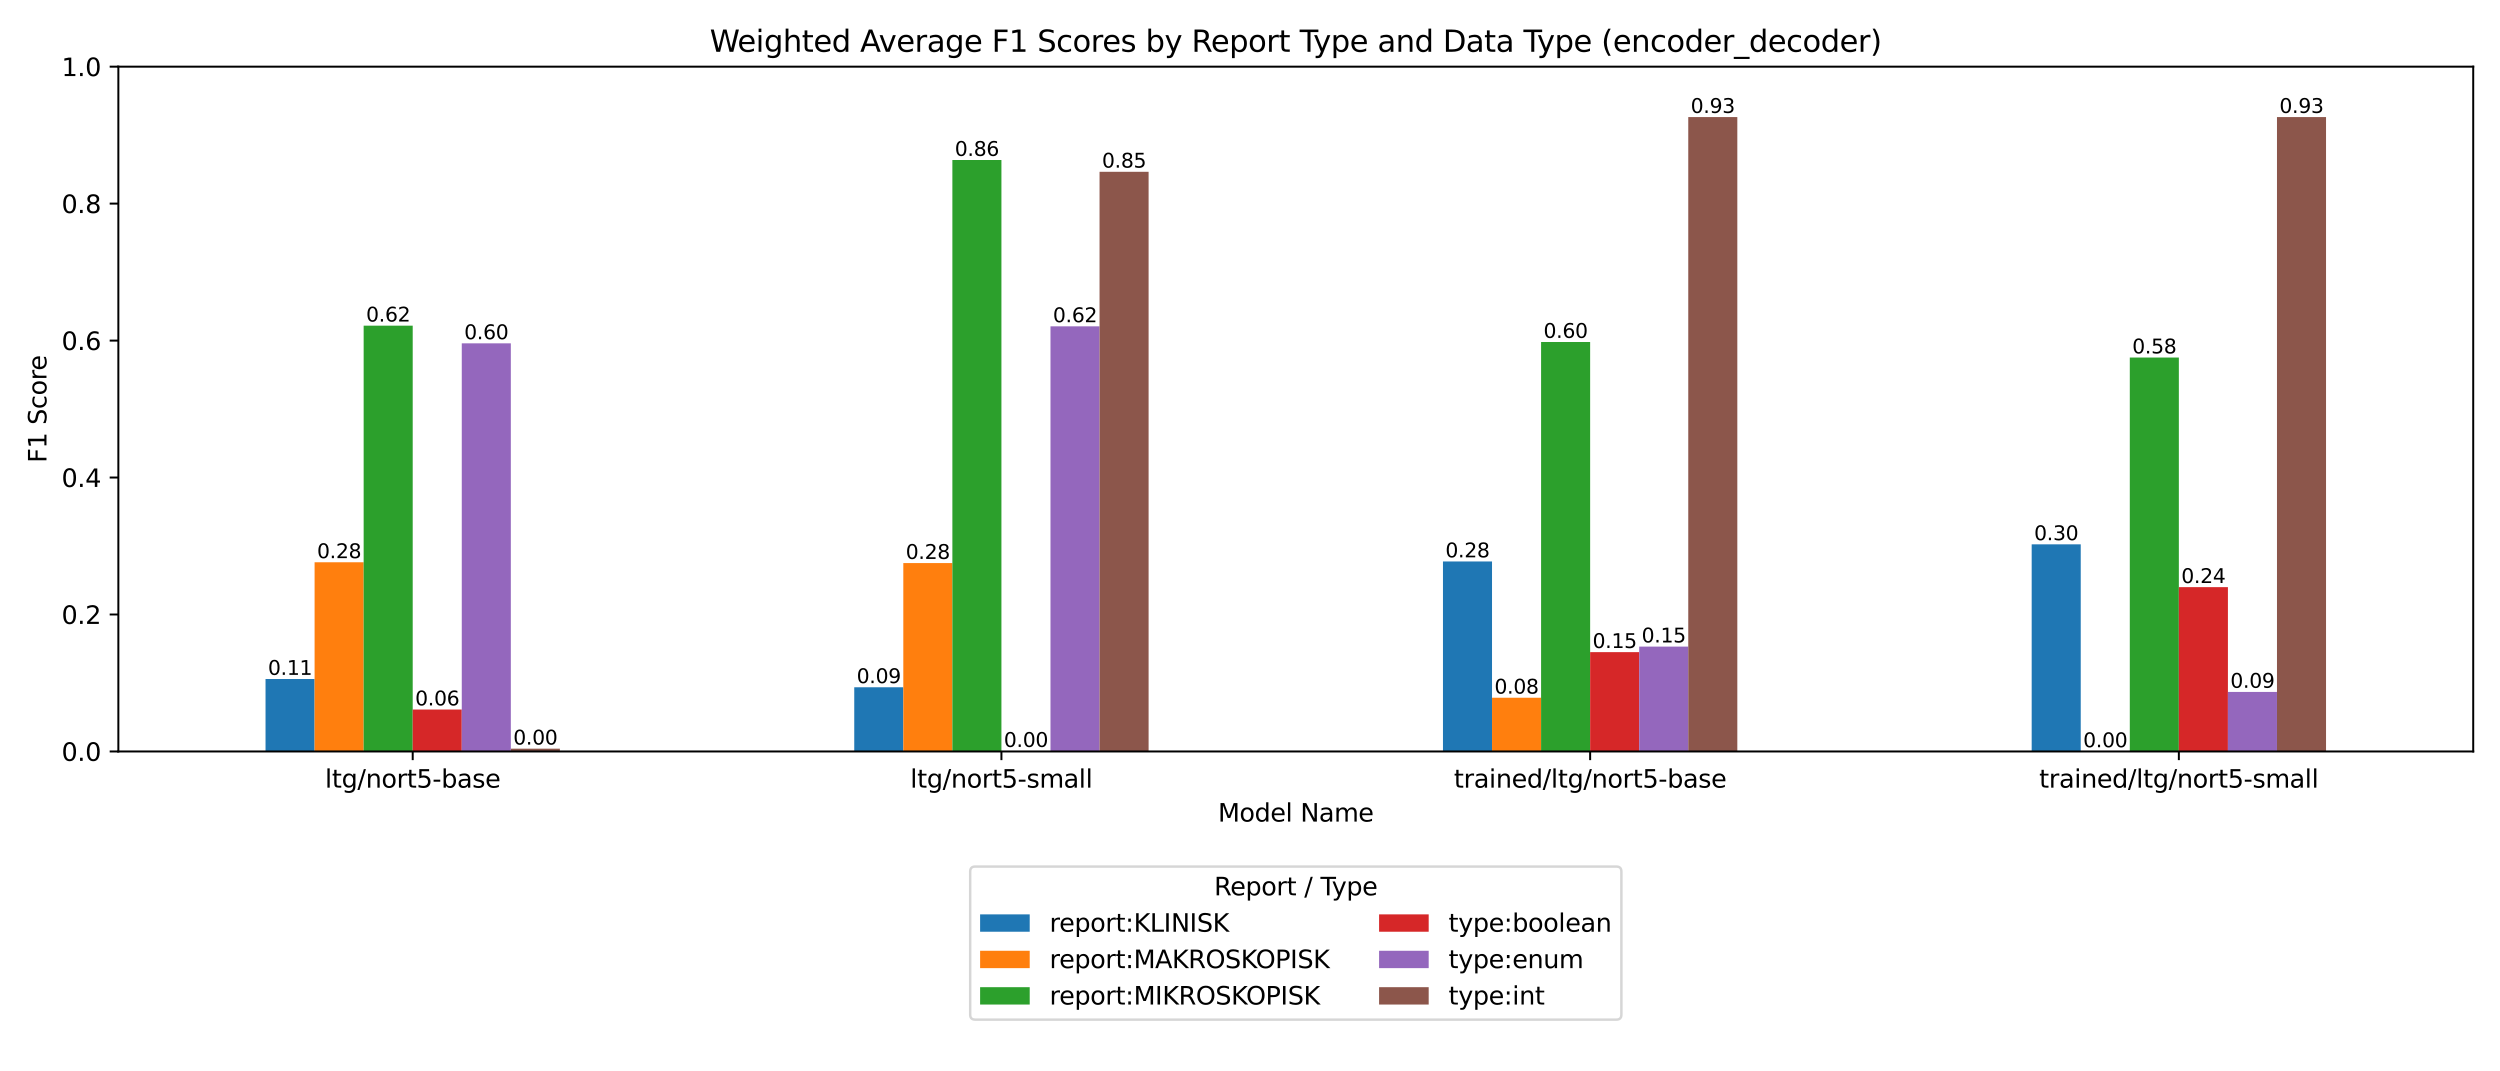 <?xml version="1.0" encoding="utf-8" standalone="no"?>
<!DOCTYPE svg PUBLIC "-//W3C//DTD SVG 1.1//EN"
  "http://www.w3.org/Graphics/SVG/1.1/DTD/svg11.dtd">
<svg xmlns:xlink="http://www.w3.org/1999/xlink" width="1008pt" height="432pt" viewBox="0 0 1008 432" xmlns="http://www.w3.org/2000/svg" version="1.1">
 <defs>
  <style type="text/css">*{stroke-linejoin: round; stroke-linecap: butt}</style>
 </defs>
 <g id="figure_1">
  <g id="patch_1">
   <path d="M 0 432 
L 1008 432 
L 1008 0 
L 0 0 
z
" style="fill: #ffffff"/>
  </g>
  <g id="axes_1">
   <g id="patch_2">
    <path d="M 47.72 302.984 
L 997.2 302.984 
L 997.2 26.88 
L 47.72 26.88 
z
" style="fill: #ffffff"/>
   </g>
   <g id="patch_3">
    <path d="M 107.062 302.984 
L 126.843 302.984 
L 126.843 273.765 
L 107.062 273.765 
z
" clip-path="url(#pd940cc0be7)" style="fill: #1f77b4"/>
   </g>
   <g id="patch_4">
    <path d="M 344.433 302.984 
L 364.213 302.984 
L 364.213 277.102 
L 344.433 277.102 
z
" clip-path="url(#pd940cc0be7)" style="fill: #1f77b4"/>
   </g>
   <g id="patch_5">
    <path d="M 581.803 302.984 
L 601.583 302.984 
L 601.583 226.391 
L 581.803 226.391 
z
" clip-path="url(#pd940cc0be7)" style="fill: #1f77b4"/>
   </g>
   <g id="patch_6">
    <path d="M 819.173 302.984 
L 838.953 302.984 
L 838.953 219.466 
L 819.173 219.466 
z
" clip-path="url(#pd940cc0be7)" style="fill: #1f77b4"/>
   </g>
   <g id="patch_7">
    <path d="M 126.843 302.984 
L 146.624 302.984 
L 146.624 226.715 
L 126.843 226.715 
z
" clip-path="url(#pd940cc0be7)" style="fill: #ff7f0e"/>
   </g>
   <g id="patch_8">
    <path d="M 364.213 302.984 
L 383.994 302.984 
L 383.994 227.024 
L 364.213 227.024 
z
" clip-path="url(#pd940cc0be7)" style="fill: #ff7f0e"/>
   </g>
   <g id="patch_9">
    <path d="M 601.583 302.984 
L 621.364 302.984 
L 621.364 281.338 
L 601.583 281.338 
z
" clip-path="url(#pd940cc0be7)" style="fill: #ff7f0e"/>
   </g>
   <g id="patch_10">
    <path d="M 838.953 302.984 
L 858.734 302.984 
L 858.734 302.946 
L 838.953 302.946 
z
" clip-path="url(#pd940cc0be7)" style="fill: #ff7f0e"/>
   </g>
   <g id="patch_11">
    <path d="M 146.624 302.984 
L 166.405 302.984 
L 166.405 131.319 
L 146.624 131.319 
z
" clip-path="url(#pd940cc0be7)" style="fill: #2ca02c"/>
   </g>
   <g id="patch_12">
    <path d="M 383.994 302.984 
L 403.775 302.984 
L 403.775 64.523 
L 383.994 64.523 
z
" clip-path="url(#pd940cc0be7)" style="fill: #2ca02c"/>
   </g>
   <g id="patch_13">
    <path d="M 621.364 302.984 
L 641.145 302.984 
L 641.145 137.899 
L 621.364 137.899 
z
" clip-path="url(#pd940cc0be7)" style="fill: #2ca02c"/>
   </g>
   <g id="patch_14">
    <path d="M 858.734 302.984 
L 878.515 302.984 
L 878.515 144.166 
L 858.734 144.166 
z
" clip-path="url(#pd940cc0be7)" style="fill: #2ca02c"/>
   </g>
   <g id="patch_15">
    <path d="M 166.405 302.984 
L 186.186 302.984 
L 186.186 286.09 
L 166.405 286.09 
z
" clip-path="url(#pd940cc0be7)" style="fill: #d62728"/>
   </g>
   <g id="patch_16">
    <path d="M 403.775 302.984 
L 423.556 302.984 
L 423.556 302.826 
L 403.775 302.826 
z
" clip-path="url(#pd940cc0be7)" style="fill: #d62728"/>
   </g>
   <g id="patch_17">
    <path d="M 641.145 302.984 
L 660.926 302.984 
L 660.926 262.939 
L 641.145 262.939 
z
" clip-path="url(#pd940cc0be7)" style="fill: #d62728"/>
   </g>
   <g id="patch_18">
    <path d="M 878.515 302.984 
L 898.296 302.984 
L 898.296 236.741 
L 878.515 236.741 
z
" clip-path="url(#pd940cc0be7)" style="fill: #d62728"/>
   </g>
   <g id="patch_19">
    <path d="M 186.186 302.984 
L 205.967 302.984 
L 205.967 138.428 
L 186.186 138.428 
z
" clip-path="url(#pd940cc0be7)" style="fill: #9467bd"/>
   </g>
   <g id="patch_20">
    <path d="M 423.556 302.984 
L 443.337 302.984 
L 443.337 131.577 
L 423.556 131.577 
z
" clip-path="url(#pd940cc0be7)" style="fill: #9467bd"/>
   </g>
   <g id="patch_21">
    <path d="M 660.926 302.984 
L 680.707 302.984 
L 680.707 260.7 
L 660.926 260.7 
z
" clip-path="url(#pd940cc0be7)" style="fill: #9467bd"/>
   </g>
   <g id="patch_22">
    <path d="M 898.296 302.984 
L 918.077 302.984 
L 918.077 278.983 
L 898.296 278.983 
z
" clip-path="url(#pd940cc0be7)" style="fill: #9467bd"/>
   </g>
   <g id="patch_23">
    <path d="M 205.967 302.984 
L 225.748 302.984 
L 225.748 301.873 
L 205.967 301.873 
z
" clip-path="url(#pd940cc0be7)" style="fill: #8c564b"/>
   </g>
   <g id="patch_24">
    <path d="M 443.337 302.984 
L 463.118 302.984 
L 463.118 69.257 
L 443.337 69.257 
z
" clip-path="url(#pd940cc0be7)" style="fill: #8c564b"/>
   </g>
   <g id="patch_25">
    <path d="M 680.707 302.984 
L 700.487 302.984 
L 700.487 47.201 
L 680.707 47.201 
z
" clip-path="url(#pd940cc0be7)" style="fill: #8c564b"/>
   </g>
   <g id="patch_26">
    <path d="M 918.077 302.984 
L 937.857 302.984 
L 937.857 47.201 
L 918.077 47.201 
z
" clip-path="url(#pd940cc0be7)" style="fill: #8c564b"/>
   </g>
   <g id="matplotlib.axis_1">
    <g id="xtick_1">
     <g id="line2d_1">
      <defs>
       <path id="m290578a7c4" d="M 0 0 
L 0 3.5 
" style="stroke: #000000; stroke-width: 0.8"/>
      </defs>
      <g>
       <use xlink:href="#m290578a7c4" x="166.405" y="302.984" style="stroke: #000000; stroke-width: 0.8"/>
      </g>
     </g>
     <g id="text_1">
      <!-- ltg/nort5-base -->
      <g transform="translate(131.049 317.582) scale(0.1 -0.1)">
       <defs>
        <path id="DejaVuSans-6c" d="M 603 4863 
L 1178 4863 
L 1178 0 
L 603 0 
L 603 4863 
z
" transform="scale(0.016)"/>
        <path id="DejaVuSans-74" d="M 1172 4494 
L 1172 3500 
L 2356 3500 
L 2356 3053 
L 1172 3053 
L 1172 1153 
Q 1172 725 1289 603 
Q 1406 481 1766 481 
L 2356 481 
L 2356 0 
L 1766 0 
Q 1100 0 847 248 
Q 594 497 594 1153 
L 594 3053 
L 172 3053 
L 172 3500 
L 594 3500 
L 594 4494 
L 1172 4494 
z
" transform="scale(0.016)"/>
        <path id="DejaVuSans-67" d="M 2906 1791 
Q 2906 2416 2648 2759 
Q 2391 3103 1925 3103 
Q 1463 3103 1205 2759 
Q 947 2416 947 1791 
Q 947 1169 1205 825 
Q 1463 481 1925 481 
Q 2391 481 2648 825 
Q 2906 1169 2906 1791 
z
M 3481 434 
Q 3481 -459 3084 -895 
Q 2688 -1331 1869 -1331 
Q 1566 -1331 1297 -1286 
Q 1028 -1241 775 -1147 
L 775 -588 
Q 1028 -725 1275 -790 
Q 1522 -856 1778 -856 
Q 2344 -856 2625 -561 
Q 2906 -266 2906 331 
L 2906 616 
Q 2728 306 2450 153 
Q 2172 0 1784 0 
Q 1141 0 747 490 
Q 353 981 353 1791 
Q 353 2603 747 3093 
Q 1141 3584 1784 3584 
Q 2172 3584 2450 3431 
Q 2728 3278 2906 2969 
L 2906 3500 
L 3481 3500 
L 3481 434 
z
" transform="scale(0.016)"/>
        <path id="DejaVuSans-2f" d="M 1625 4666 
L 2156 4666 
L 531 -594 
L 0 -594 
L 1625 4666 
z
" transform="scale(0.016)"/>
        <path id="DejaVuSans-6e" d="M 3513 2113 
L 3513 0 
L 2938 0 
L 2938 2094 
Q 2938 2591 2744 2837 
Q 2550 3084 2163 3084 
Q 1697 3084 1428 2787 
Q 1159 2491 1159 1978 
L 1159 0 
L 581 0 
L 581 3500 
L 1159 3500 
L 1159 2956 
Q 1366 3272 1645 3428 
Q 1925 3584 2291 3584 
Q 2894 3584 3203 3211 
Q 3513 2838 3513 2113 
z
" transform="scale(0.016)"/>
        <path id="DejaVuSans-6f" d="M 1959 3097 
Q 1497 3097 1228 2736 
Q 959 2375 959 1747 
Q 959 1119 1226 758 
Q 1494 397 1959 397 
Q 2419 397 2687 759 
Q 2956 1122 2956 1747 
Q 2956 2369 2687 2733 
Q 2419 3097 1959 3097 
z
M 1959 3584 
Q 2709 3584 3137 3096 
Q 3566 2609 3566 1747 
Q 3566 888 3137 398 
Q 2709 -91 1959 -91 
Q 1206 -91 779 398 
Q 353 888 353 1747 
Q 353 2609 779 3096 
Q 1206 3584 1959 3584 
z
" transform="scale(0.016)"/>
        <path id="DejaVuSans-72" d="M 2631 2963 
Q 2534 3019 2420 3045 
Q 2306 3072 2169 3072 
Q 1681 3072 1420 2755 
Q 1159 2438 1159 1844 
L 1159 0 
L 581 0 
L 581 3500 
L 1159 3500 
L 1159 2956 
Q 1341 3275 1631 3429 
Q 1922 3584 2338 3584 
Q 2397 3584 2469 3576 
Q 2541 3569 2628 3553 
L 2631 2963 
z
" transform="scale(0.016)"/>
        <path id="DejaVuSans-35" d="M 691 4666 
L 3169 4666 
L 3169 4134 
L 1269 4134 
L 1269 2991 
Q 1406 3038 1543 3061 
Q 1681 3084 1819 3084 
Q 2600 3084 3056 2656 
Q 3513 2228 3513 1497 
Q 3513 744 3044 326 
Q 2575 -91 1722 -91 
Q 1428 -91 1123 -41 
Q 819 9 494 109 
L 494 744 
Q 775 591 1075 516 
Q 1375 441 1709 441 
Q 2250 441 2565 725 
Q 2881 1009 2881 1497 
Q 2881 1984 2565 2268 
Q 2250 2553 1709 2553 
Q 1456 2553 1204 2497 
Q 953 2441 691 2322 
L 691 4666 
z
" transform="scale(0.016)"/>
        <path id="DejaVuSans-2d" d="M 313 2009 
L 1997 2009 
L 1997 1497 
L 313 1497 
L 313 2009 
z
" transform="scale(0.016)"/>
        <path id="DejaVuSans-62" d="M 3116 1747 
Q 3116 2381 2855 2742 
Q 2594 3103 2138 3103 
Q 1681 3103 1420 2742 
Q 1159 2381 1159 1747 
Q 1159 1113 1420 752 
Q 1681 391 2138 391 
Q 2594 391 2855 752 
Q 3116 1113 3116 1747 
z
M 1159 2969 
Q 1341 3281 1617 3432 
Q 1894 3584 2278 3584 
Q 2916 3584 3314 3078 
Q 3713 2572 3713 1747 
Q 3713 922 3314 415 
Q 2916 -91 2278 -91 
Q 1894 -91 1617 61 
Q 1341 213 1159 525 
L 1159 0 
L 581 0 
L 581 4863 
L 1159 4863 
L 1159 2969 
z
" transform="scale(0.016)"/>
        <path id="DejaVuSans-61" d="M 2194 1759 
Q 1497 1759 1228 1600 
Q 959 1441 959 1056 
Q 959 750 1161 570 
Q 1363 391 1709 391 
Q 2188 391 2477 730 
Q 2766 1069 2766 1631 
L 2766 1759 
L 2194 1759 
z
M 3341 1997 
L 3341 0 
L 2766 0 
L 2766 531 
Q 2569 213 2275 61 
Q 1981 -91 1556 -91 
Q 1019 -91 701 211 
Q 384 513 384 1019 
Q 384 1609 779 1909 
Q 1175 2209 1959 2209 
L 2766 2209 
L 2766 2266 
Q 2766 2663 2505 2880 
Q 2244 3097 1772 3097 
Q 1472 3097 1187 3025 
Q 903 2953 641 2809 
L 641 3341 
Q 956 3463 1253 3523 
Q 1550 3584 1831 3584 
Q 2591 3584 2966 3190 
Q 3341 2797 3341 1997 
z
" transform="scale(0.016)"/>
        <path id="DejaVuSans-73" d="M 2834 3397 
L 2834 2853 
Q 2591 2978 2328 3040 
Q 2066 3103 1784 3103 
Q 1356 3103 1142 2972 
Q 928 2841 928 2578 
Q 928 2378 1081 2264 
Q 1234 2150 1697 2047 
L 1894 2003 
Q 2506 1872 2764 1633 
Q 3022 1394 3022 966 
Q 3022 478 2636 193 
Q 2250 -91 1575 -91 
Q 1294 -91 989 -36 
Q 684 19 347 128 
L 347 722 
Q 666 556 975 473 
Q 1284 391 1588 391 
Q 1994 391 2212 530 
Q 2431 669 2431 922 
Q 2431 1156 2273 1281 
Q 2116 1406 1581 1522 
L 1381 1569 
Q 847 1681 609 1914 
Q 372 2147 372 2553 
Q 372 3047 722 3315 
Q 1072 3584 1716 3584 
Q 2034 3584 2315 3537 
Q 2597 3491 2834 3397 
z
" transform="scale(0.016)"/>
        <path id="DejaVuSans-65" d="M 3597 1894 
L 3597 1613 
L 953 1613 
Q 991 1019 1311 708 
Q 1631 397 2203 397 
Q 2534 397 2845 478 
Q 3156 559 3463 722 
L 3463 178 
Q 3153 47 2828 -22 
Q 2503 -91 2169 -91 
Q 1331 -91 842 396 
Q 353 884 353 1716 
Q 353 2575 817 3079 
Q 1281 3584 2069 3584 
Q 2775 3584 3186 3129 
Q 3597 2675 3597 1894 
z
M 3022 2063 
Q 3016 2534 2758 2815 
Q 2500 3097 2075 3097 
Q 1594 3097 1305 2825 
Q 1016 2553 972 2059 
L 3022 2063 
z
" transform="scale(0.016)"/>
       </defs>
       <use xlink:href="#DejaVuSans-6c"/>
       <use xlink:href="#DejaVuSans-74" transform="translate(27.783 0)"/>
       <use xlink:href="#DejaVuSans-67" transform="translate(66.992 0)"/>
       <use xlink:href="#DejaVuSans-2f" transform="translate(130.469 0)"/>
       <use xlink:href="#DejaVuSans-6e" transform="translate(164.16 0)"/>
       <use xlink:href="#DejaVuSans-6f" transform="translate(227.539 0)"/>
       <use xlink:href="#DejaVuSans-72" transform="translate(288.721 0)"/>
       <use xlink:href="#DejaVuSans-74" transform="translate(329.834 0)"/>
       <use xlink:href="#DejaVuSans-35" transform="translate(369.043 0)"/>
       <use xlink:href="#DejaVuSans-2d" transform="translate(432.666 0)"/>
       <use xlink:href="#DejaVuSans-62" transform="translate(468.75 0)"/>
       <use xlink:href="#DejaVuSans-61" transform="translate(532.227 0)"/>
       <use xlink:href="#DejaVuSans-73" transform="translate(593.506 0)"/>
       <use xlink:href="#DejaVuSans-65" transform="translate(645.605 0)"/>
      </g>
     </g>
    </g>
    <g id="xtick_2">
     <g id="line2d_2">
      <g>
       <use xlink:href="#m290578a7c4" x="403.775" y="302.984" style="stroke: #000000; stroke-width: 0.8"/>
      </g>
     </g>
     <g id="text_2">
      <!-- ltg/nort5-small -->
      <g transform="translate(367.021 317.582) scale(0.1 -0.1)">
       <defs>
        <path id="DejaVuSans-6d" d="M 3328 2828 
Q 3544 3216 3844 3400 
Q 4144 3584 4550 3584 
Q 5097 3584 5394 3201 
Q 5691 2819 5691 2113 
L 5691 0 
L 5113 0 
L 5113 2094 
Q 5113 2597 4934 2840 
Q 4756 3084 4391 3084 
Q 3944 3084 3684 2787 
Q 3425 2491 3425 1978 
L 3425 0 
L 2847 0 
L 2847 2094 
Q 2847 2600 2669 2842 
Q 2491 3084 2119 3084 
Q 1678 3084 1418 2786 
Q 1159 2488 1159 1978 
L 1159 0 
L 581 0 
L 581 3500 
L 1159 3500 
L 1159 2956 
Q 1356 3278 1631 3431 
Q 1906 3584 2284 3584 
Q 2666 3584 2933 3390 
Q 3200 3197 3328 2828 
z
" transform="scale(0.016)"/>
       </defs>
       <use xlink:href="#DejaVuSans-6c"/>
       <use xlink:href="#DejaVuSans-74" transform="translate(27.783 0)"/>
       <use xlink:href="#DejaVuSans-67" transform="translate(66.992 0)"/>
       <use xlink:href="#DejaVuSans-2f" transform="translate(130.469 0)"/>
       <use xlink:href="#DejaVuSans-6e" transform="translate(164.16 0)"/>
       <use xlink:href="#DejaVuSans-6f" transform="translate(227.539 0)"/>
       <use xlink:href="#DejaVuSans-72" transform="translate(288.721 0)"/>
       <use xlink:href="#DejaVuSans-74" transform="translate(329.834 0)"/>
       <use xlink:href="#DejaVuSans-35" transform="translate(369.043 0)"/>
       <use xlink:href="#DejaVuSans-2d" transform="translate(432.666 0)"/>
       <use xlink:href="#DejaVuSans-73" transform="translate(468.75 0)"/>
       <use xlink:href="#DejaVuSans-6d" transform="translate(520.85 0)"/>
       <use xlink:href="#DejaVuSans-61" transform="translate(618.262 0)"/>
       <use xlink:href="#DejaVuSans-6c" transform="translate(679.541 0)"/>
       <use xlink:href="#DejaVuSans-6c" transform="translate(707.324 0)"/>
      </g>
     </g>
    </g>
    <g id="xtick_3">
     <g id="line2d_3">
      <g>
       <use xlink:href="#m290578a7c4" x="641.145" y="302.984" style="stroke: #000000; stroke-width: 0.8"/>
      </g>
     </g>
     <g id="text_3">
      <!-- trained/ltg/nort5-base -->
      <g transform="translate(586.216 317.582) scale(0.1 -0.1)">
       <defs>
        <path id="DejaVuSans-69" d="M 603 3500 
L 1178 3500 
L 1178 0 
L 603 0 
L 603 3500 
z
M 603 4863 
L 1178 4863 
L 1178 4134 
L 603 4134 
L 603 4863 
z
" transform="scale(0.016)"/>
        <path id="DejaVuSans-64" d="M 2906 2969 
L 2906 4863 
L 3481 4863 
L 3481 0 
L 2906 0 
L 2906 525 
Q 2725 213 2448 61 
Q 2172 -91 1784 -91 
Q 1150 -91 751 415 
Q 353 922 353 1747 
Q 353 2572 751 3078 
Q 1150 3584 1784 3584 
Q 2172 3584 2448 3432 
Q 2725 3281 2906 2969 
z
M 947 1747 
Q 947 1113 1208 752 
Q 1469 391 1925 391 
Q 2381 391 2643 752 
Q 2906 1113 2906 1747 
Q 2906 2381 2643 2742 
Q 2381 3103 1925 3103 
Q 1469 3103 1208 2742 
Q 947 2381 947 1747 
z
" transform="scale(0.016)"/>
       </defs>
       <use xlink:href="#DejaVuSans-74"/>
       <use xlink:href="#DejaVuSans-72" transform="translate(39.209 0)"/>
       <use xlink:href="#DejaVuSans-61" transform="translate(80.322 0)"/>
       <use xlink:href="#DejaVuSans-69" transform="translate(141.602 0)"/>
       <use xlink:href="#DejaVuSans-6e" transform="translate(169.385 0)"/>
       <use xlink:href="#DejaVuSans-65" transform="translate(232.764 0)"/>
       <use xlink:href="#DejaVuSans-64" transform="translate(294.287 0)"/>
       <use xlink:href="#DejaVuSans-2f" transform="translate(357.764 0)"/>
       <use xlink:href="#DejaVuSans-6c" transform="translate(391.455 0)"/>
       <use xlink:href="#DejaVuSans-74" transform="translate(419.238 0)"/>
       <use xlink:href="#DejaVuSans-67" transform="translate(458.447 0)"/>
       <use xlink:href="#DejaVuSans-2f" transform="translate(521.924 0)"/>
       <use xlink:href="#DejaVuSans-6e" transform="translate(555.615 0)"/>
       <use xlink:href="#DejaVuSans-6f" transform="translate(618.994 0)"/>
       <use xlink:href="#DejaVuSans-72" transform="translate(680.176 0)"/>
       <use xlink:href="#DejaVuSans-74" transform="translate(721.289 0)"/>
       <use xlink:href="#DejaVuSans-35" transform="translate(760.498 0)"/>
       <use xlink:href="#DejaVuSans-2d" transform="translate(824.121 0)"/>
       <use xlink:href="#DejaVuSans-62" transform="translate(860.205 0)"/>
       <use xlink:href="#DejaVuSans-61" transform="translate(923.682 0)"/>
       <use xlink:href="#DejaVuSans-73" transform="translate(984.961 0)"/>
       <use xlink:href="#DejaVuSans-65" transform="translate(1037.061 0)"/>
      </g>
     </g>
    </g>
    <g id="xtick_4">
     <g id="line2d_4">
      <g>
       <use xlink:href="#m290578a7c4" x="878.515" y="302.984" style="stroke: #000000; stroke-width: 0.8"/>
      </g>
     </g>
     <g id="text_4">
      <!-- trained/ltg/nort5-small -->
      <g transform="translate(822.188 317.582) scale(0.1 -0.1)">
       <use xlink:href="#DejaVuSans-74"/>
       <use xlink:href="#DejaVuSans-72" transform="translate(39.209 0)"/>
       <use xlink:href="#DejaVuSans-61" transform="translate(80.322 0)"/>
       <use xlink:href="#DejaVuSans-69" transform="translate(141.602 0)"/>
       <use xlink:href="#DejaVuSans-6e" transform="translate(169.385 0)"/>
       <use xlink:href="#DejaVuSans-65" transform="translate(232.764 0)"/>
       <use xlink:href="#DejaVuSans-64" transform="translate(294.287 0)"/>
       <use xlink:href="#DejaVuSans-2f" transform="translate(357.764 0)"/>
       <use xlink:href="#DejaVuSans-6c" transform="translate(391.455 0)"/>
       <use xlink:href="#DejaVuSans-74" transform="translate(419.238 0)"/>
       <use xlink:href="#DejaVuSans-67" transform="translate(458.447 0)"/>
       <use xlink:href="#DejaVuSans-2f" transform="translate(521.924 0)"/>
       <use xlink:href="#DejaVuSans-6e" transform="translate(555.615 0)"/>
       <use xlink:href="#DejaVuSans-6f" transform="translate(618.994 0)"/>
       <use xlink:href="#DejaVuSans-72" transform="translate(680.176 0)"/>
       <use xlink:href="#DejaVuSans-74" transform="translate(721.289 0)"/>
       <use xlink:href="#DejaVuSans-35" transform="translate(760.498 0)"/>
       <use xlink:href="#DejaVuSans-2d" transform="translate(824.121 0)"/>
       <use xlink:href="#DejaVuSans-73" transform="translate(860.205 0)"/>
       <use xlink:href="#DejaVuSans-6d" transform="translate(912.305 0)"/>
       <use xlink:href="#DejaVuSans-61" transform="translate(1009.717 0)"/>
       <use xlink:href="#DejaVuSans-6c" transform="translate(1070.996 0)"/>
       <use xlink:href="#DejaVuSans-6c" transform="translate(1098.779 0)"/>
      </g>
     </g>
    </g>
    <g id="text_5">
     <!-- Model Name -->
     <g transform="translate(491.106 331.261) scale(0.1 -0.1)">
      <defs>
       <path id="DejaVuSans-4d" d="M 628 4666 
L 1569 4666 
L 2759 1491 
L 3956 4666 
L 4897 4666 
L 4897 0 
L 4281 0 
L 4281 4097 
L 3078 897 
L 2444 897 
L 1241 4097 
L 1241 0 
L 628 0 
L 628 4666 
z
" transform="scale(0.016)"/>
       <path id="DejaVuSans-20" transform="scale(0.016)"/>
       <path id="DejaVuSans-4e" d="M 628 4666 
L 1478 4666 
L 3547 763 
L 3547 4666 
L 4159 4666 
L 4159 0 
L 3309 0 
L 1241 3903 
L 1241 0 
L 628 0 
L 628 4666 
z
" transform="scale(0.016)"/>
      </defs>
      <use xlink:href="#DejaVuSans-4d"/>
      <use xlink:href="#DejaVuSans-6f" transform="translate(86.279 0)"/>
      <use xlink:href="#DejaVuSans-64" transform="translate(147.461 0)"/>
      <use xlink:href="#DejaVuSans-65" transform="translate(210.938 0)"/>
      <use xlink:href="#DejaVuSans-6c" transform="translate(272.461 0)"/>
      <use xlink:href="#DejaVuSans-20" transform="translate(300.244 0)"/>
      <use xlink:href="#DejaVuSans-4e" transform="translate(332.031 0)"/>
      <use xlink:href="#DejaVuSans-61" transform="translate(406.836 0)"/>
      <use xlink:href="#DejaVuSans-6d" transform="translate(468.115 0)"/>
      <use xlink:href="#DejaVuSans-65" transform="translate(565.527 0)"/>
     </g>
    </g>
   </g>
   <g id="matplotlib.axis_2">
    <g id="ytick_1">
     <g id="line2d_5">
      <defs>
       <path id="mb8c53195b2" d="M 0 0 
L -3.5 0 
" style="stroke: #000000; stroke-width: 0.8"/>
      </defs>
      <g>
       <use xlink:href="#mb8c53195b2" x="47.72" y="302.984" style="stroke: #000000; stroke-width: 0.8"/>
      </g>
     </g>
     <g id="text_6">
      <!-- 0.0 -->
      <g transform="translate(24.817 306.783) scale(0.1 -0.1)">
       <defs>
        <path id="DejaVuSans-30" d="M 2034 4250 
Q 1547 4250 1301 3770 
Q 1056 3291 1056 2328 
Q 1056 1369 1301 889 
Q 1547 409 2034 409 
Q 2525 409 2770 889 
Q 3016 1369 3016 2328 
Q 3016 3291 2770 3770 
Q 2525 4250 2034 4250 
z
M 2034 4750 
Q 2819 4750 3233 4129 
Q 3647 3509 3647 2328 
Q 3647 1150 3233 529 
Q 2819 -91 2034 -91 
Q 1250 -91 836 529 
Q 422 1150 422 2328 
Q 422 3509 836 4129 
Q 1250 4750 2034 4750 
z
" transform="scale(0.016)"/>
        <path id="DejaVuSans-2e" d="M 684 794 
L 1344 794 
L 1344 0 
L 684 0 
L 684 794 
z
" transform="scale(0.016)"/>
       </defs>
       <use xlink:href="#DejaVuSans-30"/>
       <use xlink:href="#DejaVuSans-2e" transform="translate(63.623 0)"/>
       <use xlink:href="#DejaVuSans-30" transform="translate(95.41 0)"/>
      </g>
     </g>
    </g>
    <g id="ytick_2">
     <g id="line2d_6">
      <g>
       <use xlink:href="#mb8c53195b2" x="47.72" y="247.763" style="stroke: #000000; stroke-width: 0.8"/>
      </g>
     </g>
     <g id="text_7">
      <!-- 0.2 -->
      <g transform="translate(24.817 251.562) scale(0.1 -0.1)">
       <defs>
        <path id="DejaVuSans-32" d="M 1228 531 
L 3431 531 
L 3431 0 
L 469 0 
L 469 531 
Q 828 903 1448 1529 
Q 2069 2156 2228 2338 
Q 2531 2678 2651 2914 
Q 2772 3150 2772 3378 
Q 2772 3750 2511 3984 
Q 2250 4219 1831 4219 
Q 1534 4219 1204 4116 
Q 875 4013 500 3803 
L 500 4441 
Q 881 4594 1212 4672 
Q 1544 4750 1819 4750 
Q 2544 4750 2975 4387 
Q 3406 4025 3406 3419 
Q 3406 3131 3298 2873 
Q 3191 2616 2906 2266 
Q 2828 2175 2409 1742 
Q 1991 1309 1228 531 
z
" transform="scale(0.016)"/>
       </defs>
       <use xlink:href="#DejaVuSans-30"/>
       <use xlink:href="#DejaVuSans-2e" transform="translate(63.623 0)"/>
       <use xlink:href="#DejaVuSans-32" transform="translate(95.41 0)"/>
      </g>
     </g>
    </g>
    <g id="ytick_3">
     <g id="line2d_7">
      <g>
       <use xlink:href="#mb8c53195b2" x="47.72" y="192.542" style="stroke: #000000; stroke-width: 0.8"/>
      </g>
     </g>
     <g id="text_8">
      <!-- 0.4 -->
      <g transform="translate(24.817 196.342) scale(0.1 -0.1)">
       <defs>
        <path id="DejaVuSans-34" d="M 2419 4116 
L 825 1625 
L 2419 1625 
L 2419 4116 
z
M 2253 4666 
L 3047 4666 
L 3047 1625 
L 3713 1625 
L 3713 1100 
L 3047 1100 
L 3047 0 
L 2419 0 
L 2419 1100 
L 313 1100 
L 313 1709 
L 2253 4666 
z
" transform="scale(0.016)"/>
       </defs>
       <use xlink:href="#DejaVuSans-30"/>
       <use xlink:href="#DejaVuSans-2e" transform="translate(63.623 0)"/>
       <use xlink:href="#DejaVuSans-34" transform="translate(95.41 0)"/>
      </g>
     </g>
    </g>
    <g id="ytick_4">
     <g id="line2d_8">
      <g>
       <use xlink:href="#mb8c53195b2" x="47.72" y="137.322" style="stroke: #000000; stroke-width: 0.8"/>
      </g>
     </g>
     <g id="text_9">
      <!-- 0.6 -->
      <g transform="translate(24.817 141.121) scale(0.1 -0.1)">
       <defs>
        <path id="DejaVuSans-36" d="M 2113 2584 
Q 1688 2584 1439 2293 
Q 1191 2003 1191 1497 
Q 1191 994 1439 701 
Q 1688 409 2113 409 
Q 2538 409 2786 701 
Q 3034 994 3034 1497 
Q 3034 2003 2786 2293 
Q 2538 2584 2113 2584 
z
M 3366 4563 
L 3366 3988 
Q 3128 4100 2886 4159 
Q 2644 4219 2406 4219 
Q 1781 4219 1451 3797 
Q 1122 3375 1075 2522 
Q 1259 2794 1537 2939 
Q 1816 3084 2150 3084 
Q 2853 3084 3261 2657 
Q 3669 2231 3669 1497 
Q 3669 778 3244 343 
Q 2819 -91 2113 -91 
Q 1303 -91 875 529 
Q 447 1150 447 2328 
Q 447 3434 972 4092 
Q 1497 4750 2381 4750 
Q 2619 4750 2861 4703 
Q 3103 4656 3366 4563 
z
" transform="scale(0.016)"/>
       </defs>
       <use xlink:href="#DejaVuSans-30"/>
       <use xlink:href="#DejaVuSans-2e" transform="translate(63.623 0)"/>
       <use xlink:href="#DejaVuSans-36" transform="translate(95.41 0)"/>
      </g>
     </g>
    </g>
    <g id="ytick_5">
     <g id="line2d_9">
      <g>
       <use xlink:href="#mb8c53195b2" x="47.72" y="82.101" style="stroke: #000000; stroke-width: 0.8"/>
      </g>
     </g>
     <g id="text_10">
      <!-- 0.8 -->
      <g transform="translate(24.817 85.9) scale(0.1 -0.1)">
       <defs>
        <path id="DejaVuSans-38" d="M 2034 2216 
Q 1584 2216 1326 1975 
Q 1069 1734 1069 1313 
Q 1069 891 1326 650 
Q 1584 409 2034 409 
Q 2484 409 2743 651 
Q 3003 894 3003 1313 
Q 3003 1734 2745 1975 
Q 2488 2216 2034 2216 
z
M 1403 2484 
Q 997 2584 770 2862 
Q 544 3141 544 3541 
Q 544 4100 942 4425 
Q 1341 4750 2034 4750 
Q 2731 4750 3128 4425 
Q 3525 4100 3525 3541 
Q 3525 3141 3298 2862 
Q 3072 2584 2669 2484 
Q 3125 2378 3379 2068 
Q 3634 1759 3634 1313 
Q 3634 634 3220 271 
Q 2806 -91 2034 -91 
Q 1263 -91 848 271 
Q 434 634 434 1313 
Q 434 1759 690 2068 
Q 947 2378 1403 2484 
z
M 1172 3481 
Q 1172 3119 1398 2916 
Q 1625 2713 2034 2713 
Q 2441 2713 2670 2916 
Q 2900 3119 2900 3481 
Q 2900 3844 2670 4047 
Q 2441 4250 2034 4250 
Q 1625 4250 1398 4047 
Q 1172 3844 1172 3481 
z
" transform="scale(0.016)"/>
       </defs>
       <use xlink:href="#DejaVuSans-30"/>
       <use xlink:href="#DejaVuSans-2e" transform="translate(63.623 0)"/>
       <use xlink:href="#DejaVuSans-38" transform="translate(95.41 0)"/>
      </g>
     </g>
    </g>
    <g id="ytick_6">
     <g id="line2d_10">
      <g>
       <use xlink:href="#mb8c53195b2" x="47.72" y="26.88" style="stroke: #000000; stroke-width: 0.8"/>
      </g>
     </g>
     <g id="text_11">
      <!-- 1.0 -->
      <g transform="translate(24.817 30.679) scale(0.1 -0.1)">
       <defs>
        <path id="DejaVuSans-31" d="M 794 531 
L 1825 531 
L 1825 4091 
L 703 3866 
L 703 4441 
L 1819 4666 
L 2450 4666 
L 2450 531 
L 3481 531 
L 3481 0 
L 794 0 
L 794 531 
z
" transform="scale(0.016)"/>
       </defs>
       <use xlink:href="#DejaVuSans-31"/>
       <use xlink:href="#DejaVuSans-2e" transform="translate(63.623 0)"/>
       <use xlink:href="#DejaVuSans-30" transform="translate(95.41 0)"/>
      </g>
     </g>
    </g>
    <g id="text_12">
     <!-- F1 Score -->
     <g transform="translate(18.737 186.58) rotate(-90) scale(0.1 -0.1)">
      <defs>
       <path id="DejaVuSans-46" d="M 628 4666 
L 3309 4666 
L 3309 4134 
L 1259 4134 
L 1259 2759 
L 3109 2759 
L 3109 2228 
L 1259 2228 
L 1259 0 
L 628 0 
L 628 4666 
z
" transform="scale(0.016)"/>
       <path id="DejaVuSans-53" d="M 3425 4513 
L 3425 3897 
Q 3066 4069 2747 4153 
Q 2428 4238 2131 4238 
Q 1616 4238 1336 4038 
Q 1056 3838 1056 3469 
Q 1056 3159 1242 3001 
Q 1428 2844 1947 2747 
L 2328 2669 
Q 3034 2534 3370 2195 
Q 3706 1856 3706 1288 
Q 3706 609 3251 259 
Q 2797 -91 1919 -91 
Q 1588 -91 1214 -16 
Q 841 59 441 206 
L 441 856 
Q 825 641 1194 531 
Q 1563 422 1919 422 
Q 2459 422 2753 634 
Q 3047 847 3047 1241 
Q 3047 1584 2836 1778 
Q 2625 1972 2144 2069 
L 1759 2144 
Q 1053 2284 737 2584 
Q 422 2884 422 3419 
Q 422 4038 858 4394 
Q 1294 4750 2059 4750 
Q 2388 4750 2728 4690 
Q 3069 4631 3425 4513 
z
" transform="scale(0.016)"/>
       <path id="DejaVuSans-63" d="M 3122 3366 
L 3122 2828 
Q 2878 2963 2633 3030 
Q 2388 3097 2138 3097 
Q 1578 3097 1268 2742 
Q 959 2388 959 1747 
Q 959 1106 1268 751 
Q 1578 397 2138 397 
Q 2388 397 2633 464 
Q 2878 531 3122 666 
L 3122 134 
Q 2881 22 2623 -34 
Q 2366 -91 2075 -91 
Q 1284 -91 818 406 
Q 353 903 353 1747 
Q 353 2603 823 3093 
Q 1294 3584 2113 3584 
Q 2378 3584 2631 3529 
Q 2884 3475 3122 3366 
z
" transform="scale(0.016)"/>
      </defs>
      <use xlink:href="#DejaVuSans-46"/>
      <use xlink:href="#DejaVuSans-31" transform="translate(57.52 0)"/>
      <use xlink:href="#DejaVuSans-20" transform="translate(121.143 0)"/>
      <use xlink:href="#DejaVuSans-53" transform="translate(152.93 0)"/>
      <use xlink:href="#DejaVuSans-63" transform="translate(216.406 0)"/>
      <use xlink:href="#DejaVuSans-6f" transform="translate(271.387 0)"/>
      <use xlink:href="#DejaVuSans-72" transform="translate(332.568 0)"/>
      <use xlink:href="#DejaVuSans-65" transform="translate(371.432 0)"/>
     </g>
    </g>
   </g>
   <g id="patch_27">
    <path d="M 47.72 302.984 
L 47.72 26.88 
" style="fill: none; stroke: #000000; stroke-width: 0.8; stroke-linejoin: miter; stroke-linecap: square"/>
   </g>
   <g id="patch_28">
    <path d="M 997.2 302.984 
L 997.2 26.88 
" style="fill: none; stroke: #000000; stroke-width: 0.8; stroke-linejoin: miter; stroke-linecap: square"/>
   </g>
   <g id="patch_29">
    <path d="M 47.72 302.984 
L 997.2 302.984 
" style="fill: none; stroke: #000000; stroke-width: 0.8; stroke-linejoin: miter; stroke-linecap: square"/>
   </g>
   <g id="patch_30">
    <path d="M 47.72 26.88 
L 997.2 26.88 
" style="fill: none; stroke: #000000; stroke-width: 0.8; stroke-linejoin: miter; stroke-linecap: square"/>
   </g>
   <g id="text_13">
    <!-- 0.11 -->
    <g transform="translate(108.047 272.102) scale(0.08 -0.08)">
     <use xlink:href="#DejaVuSans-30"/>
     <use xlink:href="#DejaVuSans-2e" transform="translate(63.623 0)"/>
     <use xlink:href="#DejaVuSans-31" transform="translate(95.41 0)"/>
     <use xlink:href="#DejaVuSans-31" transform="translate(159.033 0)"/>
    </g>
   </g>
   <g id="text_14">
    <!-- 0.09 -->
    <g transform="translate(345.417 275.438) scale(0.08 -0.08)">
     <defs>
      <path id="DejaVuSans-39" d="M 703 97 
L 703 672 
Q 941 559 1184 500 
Q 1428 441 1663 441 
Q 2288 441 2617 861 
Q 2947 1281 2994 2138 
Q 2813 1869 2534 1725 
Q 2256 1581 1919 1581 
Q 1219 1581 811 2004 
Q 403 2428 403 3163 
Q 403 3881 828 4315 
Q 1253 4750 1959 4750 
Q 2769 4750 3195 4129 
Q 3622 3509 3622 2328 
Q 3622 1225 3098 567 
Q 2575 -91 1691 -91 
Q 1453 -91 1209 -44 
Q 966 3 703 97 
z
M 1959 2075 
Q 2384 2075 2632 2365 
Q 2881 2656 2881 3163 
Q 2881 3666 2632 3958 
Q 2384 4250 1959 4250 
Q 1534 4250 1286 3958 
Q 1038 3666 1038 3163 
Q 1038 2656 1286 2365 
Q 1534 2075 1959 2075 
z
" transform="scale(0.016)"/>
     </defs>
     <use xlink:href="#DejaVuSans-30"/>
     <use xlink:href="#DejaVuSans-2e" transform="translate(63.623 0)"/>
     <use xlink:href="#DejaVuSans-30" transform="translate(95.41 0)"/>
     <use xlink:href="#DejaVuSans-39" transform="translate(159.033 0)"/>
    </g>
   </g>
   <g id="text_15">
    <!-- 0.28 -->
    <g transform="translate(582.787 224.727) scale(0.08 -0.08)">
     <use xlink:href="#DejaVuSans-30"/>
     <use xlink:href="#DejaVuSans-2e" transform="translate(63.623 0)"/>
     <use xlink:href="#DejaVuSans-32" transform="translate(95.41 0)"/>
     <use xlink:href="#DejaVuSans-38" transform="translate(159.033 0)"/>
    </g>
   </g>
   <g id="text_16">
    <!-- 0.30 -->
    <g transform="translate(820.157 217.802) scale(0.08 -0.08)">
     <defs>
      <path id="DejaVuSans-33" d="M 2597 2516 
Q 3050 2419 3304 2112 
Q 3559 1806 3559 1356 
Q 3559 666 3084 287 
Q 2609 -91 1734 -91 
Q 1441 -91 1130 -33 
Q 819 25 488 141 
L 488 750 
Q 750 597 1062 519 
Q 1375 441 1716 441 
Q 2309 441 2620 675 
Q 2931 909 2931 1356 
Q 2931 1769 2642 2001 
Q 2353 2234 1838 2234 
L 1294 2234 
L 1294 2753 
L 1863 2753 
Q 2328 2753 2575 2939 
Q 2822 3125 2822 3475 
Q 2822 3834 2567 4026 
Q 2313 4219 1838 4219 
Q 1578 4219 1281 4162 
Q 984 4106 628 3988 
L 628 4550 
Q 988 4650 1302 4700 
Q 1616 4750 1894 4750 
Q 2613 4750 3031 4423 
Q 3450 4097 3450 3541 
Q 3450 3153 3228 2886 
Q 3006 2619 2597 2516 
z
" transform="scale(0.016)"/>
     </defs>
     <use xlink:href="#DejaVuSans-30"/>
     <use xlink:href="#DejaVuSans-2e" transform="translate(63.623 0)"/>
     <use xlink:href="#DejaVuSans-33" transform="translate(95.41 0)"/>
     <use xlink:href="#DejaVuSans-30" transform="translate(159.033 0)"/>
    </g>
   </g>
   <g id="text_17">
    <!-- 0.28 -->
    <g transform="translate(127.828 225.052) scale(0.08 -0.08)">
     <use xlink:href="#DejaVuSans-30"/>
     <use xlink:href="#DejaVuSans-2e" transform="translate(63.623 0)"/>
     <use xlink:href="#DejaVuSans-32" transform="translate(95.41 0)"/>
     <use xlink:href="#DejaVuSans-38" transform="translate(159.033 0)"/>
    </g>
   </g>
   <g id="text_18">
    <!-- 0.28 -->
    <g transform="translate(365.197 225.36) scale(0.08 -0.08)">
     <use xlink:href="#DejaVuSans-30"/>
     <use xlink:href="#DejaVuSans-2e" transform="translate(63.623 0)"/>
     <use xlink:href="#DejaVuSans-32" transform="translate(95.41 0)"/>
     <use xlink:href="#DejaVuSans-38" transform="translate(159.033 0)"/>
    </g>
   </g>
   <g id="text_19">
    <!-- 0.08 -->
    <g transform="translate(602.567 279.674) scale(0.08 -0.08)">
     <use xlink:href="#DejaVuSans-30"/>
     <use xlink:href="#DejaVuSans-2e" transform="translate(63.623 0)"/>
     <use xlink:href="#DejaVuSans-30" transform="translate(95.41 0)"/>
     <use xlink:href="#DejaVuSans-38" transform="translate(159.033 0)"/>
    </g>
   </g>
   <g id="text_20">
    <!-- 0.00 -->
    <g transform="translate(839.938 301.282) scale(0.08 -0.08)">
     <use xlink:href="#DejaVuSans-30"/>
     <use xlink:href="#DejaVuSans-2e" transform="translate(63.623 0)"/>
     <use xlink:href="#DejaVuSans-30" transform="translate(95.41 0)"/>
     <use xlink:href="#DejaVuSans-30" transform="translate(159.033 0)"/>
    </g>
   </g>
   <g id="text_21">
    <!-- 0.62 -->
    <g transform="translate(147.608 129.655) scale(0.08 -0.08)">
     <use xlink:href="#DejaVuSans-30"/>
     <use xlink:href="#DejaVuSans-2e" transform="translate(63.623 0)"/>
     <use xlink:href="#DejaVuSans-36" transform="translate(95.41 0)"/>
     <use xlink:href="#DejaVuSans-32" transform="translate(159.033 0)"/>
    </g>
   </g>
   <g id="text_22">
    <!-- 0.86 -->
    <g transform="translate(384.978 62.859) scale(0.08 -0.08)">
     <use xlink:href="#DejaVuSans-30"/>
     <use xlink:href="#DejaVuSans-2e" transform="translate(63.623 0)"/>
     <use xlink:href="#DejaVuSans-38" transform="translate(95.41 0)"/>
     <use xlink:href="#DejaVuSans-36" transform="translate(159.033 0)"/>
    </g>
   </g>
   <g id="text_23">
    <!-- 0.60 -->
    <g transform="translate(622.348 136.236) scale(0.08 -0.08)">
     <use xlink:href="#DejaVuSans-30"/>
     <use xlink:href="#DejaVuSans-2e" transform="translate(63.623 0)"/>
     <use xlink:href="#DejaVuSans-36" transform="translate(95.41 0)"/>
     <use xlink:href="#DejaVuSans-30" transform="translate(159.033 0)"/>
    </g>
   </g>
   <g id="text_24">
    <!-- 0.58 -->
    <g transform="translate(859.718 142.503) scale(0.08 -0.08)">
     <use xlink:href="#DejaVuSans-30"/>
     <use xlink:href="#DejaVuSans-2e" transform="translate(63.623 0)"/>
     <use xlink:href="#DejaVuSans-35" transform="translate(95.41 0)"/>
     <use xlink:href="#DejaVuSans-38" transform="translate(159.033 0)"/>
    </g>
   </g>
   <g id="text_25">
    <!-- 0.06 -->
    <g transform="translate(167.389 284.426) scale(0.08 -0.08)">
     <use xlink:href="#DejaVuSans-30"/>
     <use xlink:href="#DejaVuSans-2e" transform="translate(63.623 0)"/>
     <use xlink:href="#DejaVuSans-30" transform="translate(95.41 0)"/>
     <use xlink:href="#DejaVuSans-36" transform="translate(159.033 0)"/>
    </g>
   </g>
   <g id="text_26">
    <!-- 0.00 -->
    <g transform="translate(404.759 301.162) scale(0.08 -0.08)">
     <use xlink:href="#DejaVuSans-30"/>
     <use xlink:href="#DejaVuSans-2e" transform="translate(63.623 0)"/>
     <use xlink:href="#DejaVuSans-30" transform="translate(95.41 0)"/>
     <use xlink:href="#DejaVuSans-30" transform="translate(159.033 0)"/>
    </g>
   </g>
   <g id="text_27">
    <!-- 0.15 -->
    <g transform="translate(642.129 261.276) scale(0.08 -0.08)">
     <use xlink:href="#DejaVuSans-30"/>
     <use xlink:href="#DejaVuSans-2e" transform="translate(63.623 0)"/>
     <use xlink:href="#DejaVuSans-31" transform="translate(95.41 0)"/>
     <use xlink:href="#DejaVuSans-35" transform="translate(159.033 0)"/>
    </g>
   </g>
   <g id="text_28">
    <!-- 0.24 -->
    <g transform="translate(879.499 235.078) scale(0.08 -0.08)">
     <use xlink:href="#DejaVuSans-30"/>
     <use xlink:href="#DejaVuSans-2e" transform="translate(63.623 0)"/>
     <use xlink:href="#DejaVuSans-32" transform="translate(95.41 0)"/>
     <use xlink:href="#DejaVuSans-34" transform="translate(159.033 0)"/>
    </g>
   </g>
   <g id="text_29">
    <!-- 0.60 -->
    <g transform="translate(187.17 136.764) scale(0.08 -0.08)">
     <use xlink:href="#DejaVuSans-30"/>
     <use xlink:href="#DejaVuSans-2e" transform="translate(63.623 0)"/>
     <use xlink:href="#DejaVuSans-36" transform="translate(95.41 0)"/>
     <use xlink:href="#DejaVuSans-30" transform="translate(159.033 0)"/>
    </g>
   </g>
   <g id="text_30">
    <!-- 0.62 -->
    <g transform="translate(424.54 129.913) scale(0.08 -0.08)">
     <use xlink:href="#DejaVuSans-30"/>
     <use xlink:href="#DejaVuSans-2e" transform="translate(63.623 0)"/>
     <use xlink:href="#DejaVuSans-36" transform="translate(95.41 0)"/>
     <use xlink:href="#DejaVuSans-32" transform="translate(159.033 0)"/>
    </g>
   </g>
   <g id="text_31">
    <!-- 0.15 -->
    <g transform="translate(661.91 259.036) scale(0.08 -0.08)">
     <use xlink:href="#DejaVuSans-30"/>
     <use xlink:href="#DejaVuSans-2e" transform="translate(63.623 0)"/>
     <use xlink:href="#DejaVuSans-31" transform="translate(95.41 0)"/>
     <use xlink:href="#DejaVuSans-35" transform="translate(159.033 0)"/>
    </g>
   </g>
   <g id="text_32">
    <!-- 0.09 -->
    <g transform="translate(899.28 277.32) scale(0.08 -0.08)">
     <use xlink:href="#DejaVuSans-30"/>
     <use xlink:href="#DejaVuSans-2e" transform="translate(63.623 0)"/>
     <use xlink:href="#DejaVuSans-30" transform="translate(95.41 0)"/>
     <use xlink:href="#DejaVuSans-39" transform="translate(159.033 0)"/>
    </g>
   </g>
   <g id="text_33">
    <!-- 0.00 -->
    <g transform="translate(206.951 300.209) scale(0.08 -0.08)">
     <use xlink:href="#DejaVuSans-30"/>
     <use xlink:href="#DejaVuSans-2e" transform="translate(63.623 0)"/>
     <use xlink:href="#DejaVuSans-30" transform="translate(95.41 0)"/>
     <use xlink:href="#DejaVuSans-30" transform="translate(159.033 0)"/>
    </g>
   </g>
   <g id="text_34">
    <!-- 0.85 -->
    <g transform="translate(444.321 67.593) scale(0.08 -0.08)">
     <use xlink:href="#DejaVuSans-30"/>
     <use xlink:href="#DejaVuSans-2e" transform="translate(63.623 0)"/>
     <use xlink:href="#DejaVuSans-38" transform="translate(95.41 0)"/>
     <use xlink:href="#DejaVuSans-35" transform="translate(159.033 0)"/>
    </g>
   </g>
   <g id="text_35">
    <!-- 0.93 -->
    <g transform="translate(681.691 45.537) scale(0.08 -0.08)">
     <use xlink:href="#DejaVuSans-30"/>
     <use xlink:href="#DejaVuSans-2e" transform="translate(63.623 0)"/>
     <use xlink:href="#DejaVuSans-39" transform="translate(95.41 0)"/>
     <use xlink:href="#DejaVuSans-33" transform="translate(159.033 0)"/>
    </g>
   </g>
   <g id="text_36">
    <!-- 0.93 -->
    <g transform="translate(919.061 45.537) scale(0.08 -0.08)">
     <use xlink:href="#DejaVuSans-30"/>
     <use xlink:href="#DejaVuSans-2e" transform="translate(63.623 0)"/>
     <use xlink:href="#DejaVuSans-39" transform="translate(95.41 0)"/>
     <use xlink:href="#DejaVuSans-33" transform="translate(159.033 0)"/>
    </g>
   </g>
   <g id="text_37">
    <!-- Weighted Average F1 Scores by Report Type and Data Type (encoder_decoder) -->
    <g transform="translate(286.175 20.88) scale(0.12 -0.12)">
     <defs>
      <path id="DejaVuSans-57" d="M 213 4666 
L 850 4666 
L 1831 722 
L 2809 4666 
L 3519 4666 
L 4500 722 
L 5478 4666 
L 6119 4666 
L 4947 0 
L 4153 0 
L 3169 4050 
L 2175 0 
L 1381 0 
L 213 4666 
z
" transform="scale(0.016)"/>
      <path id="DejaVuSans-68" d="M 3513 2113 
L 3513 0 
L 2938 0 
L 2938 2094 
Q 2938 2591 2744 2837 
Q 2550 3084 2163 3084 
Q 1697 3084 1428 2787 
Q 1159 2491 1159 1978 
L 1159 0 
L 581 0 
L 581 4863 
L 1159 4863 
L 1159 2956 
Q 1366 3272 1645 3428 
Q 1925 3584 2291 3584 
Q 2894 3584 3203 3211 
Q 3513 2838 3513 2113 
z
" transform="scale(0.016)"/>
      <path id="DejaVuSans-41" d="M 2188 4044 
L 1331 1722 
L 3047 1722 
L 2188 4044 
z
M 1831 4666 
L 2547 4666 
L 4325 0 
L 3669 0 
L 3244 1197 
L 1141 1197 
L 716 0 
L 50 0 
L 1831 4666 
z
" transform="scale(0.016)"/>
      <path id="DejaVuSans-76" d="M 191 3500 
L 800 3500 
L 1894 563 
L 2988 3500 
L 3597 3500 
L 2284 0 
L 1503 0 
L 191 3500 
z
" transform="scale(0.016)"/>
      <path id="DejaVuSans-79" d="M 2059 -325 
Q 1816 -950 1584 -1140 
Q 1353 -1331 966 -1331 
L 506 -1331 
L 506 -850 
L 844 -850 
Q 1081 -850 1212 -737 
Q 1344 -625 1503 -206 
L 1606 56 
L 191 3500 
L 800 3500 
L 1894 763 
L 2988 3500 
L 3597 3500 
L 2059 -325 
z
" transform="scale(0.016)"/>
      <path id="DejaVuSans-52" d="M 2841 2188 
Q 3044 2119 3236 1894 
Q 3428 1669 3622 1275 
L 4263 0 
L 3584 0 
L 2988 1197 
Q 2756 1666 2539 1819 
Q 2322 1972 1947 1972 
L 1259 1972 
L 1259 0 
L 628 0 
L 628 4666 
L 2053 4666 
Q 2853 4666 3247 4331 
Q 3641 3997 3641 3322 
Q 3641 2881 3436 2590 
Q 3231 2300 2841 2188 
z
M 1259 4147 
L 1259 2491 
L 2053 2491 
Q 2509 2491 2742 2702 
Q 2975 2913 2975 3322 
Q 2975 3731 2742 3939 
Q 2509 4147 2053 4147 
L 1259 4147 
z
" transform="scale(0.016)"/>
      <path id="DejaVuSans-70" d="M 1159 525 
L 1159 -1331 
L 581 -1331 
L 581 3500 
L 1159 3500 
L 1159 2969 
Q 1341 3281 1617 3432 
Q 1894 3584 2278 3584 
Q 2916 3584 3314 3078 
Q 3713 2572 3713 1747 
Q 3713 922 3314 415 
Q 2916 -91 2278 -91 
Q 1894 -91 1617 61 
Q 1341 213 1159 525 
z
M 3116 1747 
Q 3116 2381 2855 2742 
Q 2594 3103 2138 3103 
Q 1681 3103 1420 2742 
Q 1159 2381 1159 1747 
Q 1159 1113 1420 752 
Q 1681 391 2138 391 
Q 2594 391 2855 752 
Q 3116 1113 3116 1747 
z
" transform="scale(0.016)"/>
      <path id="DejaVuSans-54" d="M -19 4666 
L 3928 4666 
L 3928 4134 
L 2272 4134 
L 2272 0 
L 1638 0 
L 1638 4134 
L -19 4134 
L -19 4666 
z
" transform="scale(0.016)"/>
      <path id="DejaVuSans-44" d="M 1259 4147 
L 1259 519 
L 2022 519 
Q 2988 519 3436 956 
Q 3884 1394 3884 2338 
Q 3884 3275 3436 3711 
Q 2988 4147 2022 4147 
L 1259 4147 
z
M 628 4666 
L 1925 4666 
Q 3281 4666 3915 4102 
Q 4550 3538 4550 2338 
Q 4550 1131 3912 565 
Q 3275 0 1925 0 
L 628 0 
L 628 4666 
z
" transform="scale(0.016)"/>
      <path id="DejaVuSans-28" d="M 1984 4856 
Q 1566 4138 1362 3434 
Q 1159 2731 1159 2009 
Q 1159 1288 1364 580 
Q 1569 -128 1984 -844 
L 1484 -844 
Q 1016 -109 783 600 
Q 550 1309 550 2009 
Q 550 2706 781 3412 
Q 1013 4119 1484 4856 
L 1984 4856 
z
" transform="scale(0.016)"/>
      <path id="DejaVuSans-5f" d="M 3263 -1063 
L 3263 -1509 
L -63 -1509 
L -63 -1063 
L 3263 -1063 
z
" transform="scale(0.016)"/>
      <path id="DejaVuSans-29" d="M 513 4856 
L 1013 4856 
Q 1481 4119 1714 3412 
Q 1947 2706 1947 2009 
Q 1947 1309 1714 600 
Q 1481 -109 1013 -844 
L 513 -844 
Q 928 -128 1133 580 
Q 1338 1288 1338 2009 
Q 1338 2731 1133 3434 
Q 928 4138 513 4856 
z
" transform="scale(0.016)"/>
     </defs>
     <use xlink:href="#DejaVuSans-57"/>
     <use xlink:href="#DejaVuSans-65" transform="translate(93.002 0)"/>
     <use xlink:href="#DejaVuSans-69" transform="translate(154.525 0)"/>
     <use xlink:href="#DejaVuSans-67" transform="translate(182.309 0)"/>
     <use xlink:href="#DejaVuSans-68" transform="translate(245.785 0)"/>
     <use xlink:href="#DejaVuSans-74" transform="translate(309.164 0)"/>
     <use xlink:href="#DejaVuSans-65" transform="translate(348.373 0)"/>
     <use xlink:href="#DejaVuSans-64" transform="translate(409.896 0)"/>
     <use xlink:href="#DejaVuSans-20" transform="translate(473.373 0)"/>
     <use xlink:href="#DejaVuSans-41" transform="translate(505.16 0)"/>
     <use xlink:href="#DejaVuSans-76" transform="translate(567.693 0)"/>
     <use xlink:href="#DejaVuSans-65" transform="translate(626.873 0)"/>
     <use xlink:href="#DejaVuSans-72" transform="translate(688.396 0)"/>
     <use xlink:href="#DejaVuSans-61" transform="translate(729.51 0)"/>
     <use xlink:href="#DejaVuSans-67" transform="translate(790.789 0)"/>
     <use xlink:href="#DejaVuSans-65" transform="translate(854.266 0)"/>
     <use xlink:href="#DejaVuSans-20" transform="translate(915.789 0)"/>
     <use xlink:href="#DejaVuSans-46" transform="translate(947.576 0)"/>
     <use xlink:href="#DejaVuSans-31" transform="translate(1005.096 0)"/>
     <use xlink:href="#DejaVuSans-20" transform="translate(1068.719 0)"/>
     <use xlink:href="#DejaVuSans-53" transform="translate(1100.506 0)"/>
     <use xlink:href="#DejaVuSans-63" transform="translate(1163.982 0)"/>
     <use xlink:href="#DejaVuSans-6f" transform="translate(1218.963 0)"/>
     <use xlink:href="#DejaVuSans-72" transform="translate(1280.145 0)"/>
     <use xlink:href="#DejaVuSans-65" transform="translate(1319.008 0)"/>
     <use xlink:href="#DejaVuSans-73" transform="translate(1380.531 0)"/>
     <use xlink:href="#DejaVuSans-20" transform="translate(1432.631 0)"/>
     <use xlink:href="#DejaVuSans-62" transform="translate(1464.418 0)"/>
     <use xlink:href="#DejaVuSans-79" transform="translate(1527.895 0)"/>
     <use xlink:href="#DejaVuSans-20" transform="translate(1587.074 0)"/>
     <use xlink:href="#DejaVuSans-52" transform="translate(1618.861 0)"/>
     <use xlink:href="#DejaVuSans-65" transform="translate(1683.844 0)"/>
     <use xlink:href="#DejaVuSans-70" transform="translate(1745.367 0)"/>
     <use xlink:href="#DejaVuSans-6f" transform="translate(1808.844 0)"/>
     <use xlink:href="#DejaVuSans-72" transform="translate(1870.025 0)"/>
     <use xlink:href="#DejaVuSans-74" transform="translate(1911.139 0)"/>
     <use xlink:href="#DejaVuSans-20" transform="translate(1950.348 0)"/>
     <use xlink:href="#DejaVuSans-54" transform="translate(1982.135 0)"/>
     <use xlink:href="#DejaVuSans-79" transform="translate(2027.594 0)"/>
     <use xlink:href="#DejaVuSans-70" transform="translate(2086.773 0)"/>
     <use xlink:href="#DejaVuSans-65" transform="translate(2150.25 0)"/>
     <use xlink:href="#DejaVuSans-20" transform="translate(2211.773 0)"/>
     <use xlink:href="#DejaVuSans-61" transform="translate(2243.561 0)"/>
     <use xlink:href="#DejaVuSans-6e" transform="translate(2304.84 0)"/>
     <use xlink:href="#DejaVuSans-64" transform="translate(2368.219 0)"/>
     <use xlink:href="#DejaVuSans-20" transform="translate(2431.695 0)"/>
     <use xlink:href="#DejaVuSans-44" transform="translate(2463.482 0)"/>
     <use xlink:href="#DejaVuSans-61" transform="translate(2540.484 0)"/>
     <use xlink:href="#DejaVuSans-74" transform="translate(2601.764 0)"/>
     <use xlink:href="#DejaVuSans-61" transform="translate(2640.973 0)"/>
     <use xlink:href="#DejaVuSans-20" transform="translate(2702.252 0)"/>
     <use xlink:href="#DejaVuSans-54" transform="translate(2734.039 0)"/>
     <use xlink:href="#DejaVuSans-79" transform="translate(2779.498 0)"/>
     <use xlink:href="#DejaVuSans-70" transform="translate(2838.678 0)"/>
     <use xlink:href="#DejaVuSans-65" transform="translate(2902.154 0)"/>
     <use xlink:href="#DejaVuSans-20" transform="translate(2963.678 0)"/>
     <use xlink:href="#DejaVuSans-28" transform="translate(2995.465 0)"/>
     <use xlink:href="#DejaVuSans-65" transform="translate(3034.479 0)"/>
     <use xlink:href="#DejaVuSans-6e" transform="translate(3096.002 0)"/>
     <use xlink:href="#DejaVuSans-63" transform="translate(3159.381 0)"/>
     <use xlink:href="#DejaVuSans-6f" transform="translate(3214.361 0)"/>
     <use xlink:href="#DejaVuSans-64" transform="translate(3275.543 0)"/>
     <use xlink:href="#DejaVuSans-65" transform="translate(3339.02 0)"/>
     <use xlink:href="#DejaVuSans-72" transform="translate(3400.543 0)"/>
     <use xlink:href="#DejaVuSans-5f" transform="translate(3441.656 0)"/>
     <use xlink:href="#DejaVuSans-64" transform="translate(3491.656 0)"/>
     <use xlink:href="#DejaVuSans-65" transform="translate(3555.133 0)"/>
     <use xlink:href="#DejaVuSans-63" transform="translate(3616.656 0)"/>
     <use xlink:href="#DejaVuSans-6f" transform="translate(3671.637 0)"/>
     <use xlink:href="#DejaVuSans-64" transform="translate(3732.818 0)"/>
     <use xlink:href="#DejaVuSans-65" transform="translate(3796.295 0)"/>
     <use xlink:href="#DejaVuSans-72" transform="translate(3857.818 0)"/>
     <use xlink:href="#DejaVuSans-29" transform="translate(3898.932 0)"/>
    </g>
   </g>
   <g id="legend_1">
    <g id="patch_31">
     <path d="M 393.18 411.112 
L 651.74 411.112 
Q 653.74 411.112 653.74 409.112 
L 653.74 351.4 
Q 653.74 349.4 651.74 349.4 
L 393.18 349.4 
Q 391.18 349.4 391.18 351.4 
L 391.18 409.112 
Q 391.18 411.112 393.18 411.112 
z
" style="fill: #ffffff; opacity: 0.8; stroke: #cccccc; stroke-linejoin: miter"/>
    </g>
    <g id="text_38">
     <!-- Report / Type -->
     <g transform="translate(489.54 360.998) scale(0.1 -0.1)">
      <use xlink:href="#DejaVuSans-52"/>
      <use xlink:href="#DejaVuSans-65" transform="translate(64.982 0)"/>
      <use xlink:href="#DejaVuSans-70" transform="translate(126.506 0)"/>
      <use xlink:href="#DejaVuSans-6f" transform="translate(189.982 0)"/>
      <use xlink:href="#DejaVuSans-72" transform="translate(251.164 0)"/>
      <use xlink:href="#DejaVuSans-74" transform="translate(292.277 0)"/>
      <use xlink:href="#DejaVuSans-20" transform="translate(331.486 0)"/>
      <use xlink:href="#DejaVuSans-2f" transform="translate(363.273 0)"/>
      <use xlink:href="#DejaVuSans-20" transform="translate(396.965 0)"/>
      <use xlink:href="#DejaVuSans-54" transform="translate(428.752 0)"/>
      <use xlink:href="#DejaVuSans-79" transform="translate(474.211 0)"/>
      <use xlink:href="#DejaVuSans-70" transform="translate(533.391 0)"/>
      <use xlink:href="#DejaVuSans-65" transform="translate(596.867 0)"/>
     </g>
    </g>
    <g id="patch_32">
     <path d="M 395.18 375.676 
L 415.18 375.676 
L 415.18 368.676 
L 395.18 368.676 
z
" style="fill: #1f77b4"/>
    </g>
    <g id="text_39">
     <!-- report:KLINISK -->
     <g transform="translate(423.18 375.676) scale(0.1 -0.1)">
      <defs>
       <path id="DejaVuSans-3a" d="M 750 794 
L 1409 794 
L 1409 0 
L 750 0 
L 750 794 
z
M 750 3309 
L 1409 3309 
L 1409 2516 
L 750 2516 
L 750 3309 
z
" transform="scale(0.016)"/>
       <path id="DejaVuSans-4b" d="M 628 4666 
L 1259 4666 
L 1259 2694 
L 3353 4666 
L 4166 4666 
L 1850 2491 
L 4331 0 
L 3500 0 
L 1259 2247 
L 1259 0 
L 628 0 
L 628 4666 
z
" transform="scale(0.016)"/>
       <path id="DejaVuSans-4c" d="M 628 4666 
L 1259 4666 
L 1259 531 
L 3531 531 
L 3531 0 
L 628 0 
L 628 4666 
z
" transform="scale(0.016)"/>
       <path id="DejaVuSans-49" d="M 628 4666 
L 1259 4666 
L 1259 0 
L 628 0 
L 628 4666 
z
" transform="scale(0.016)"/>
      </defs>
      <use xlink:href="#DejaVuSans-72"/>
      <use xlink:href="#DejaVuSans-65" transform="translate(38.863 0)"/>
      <use xlink:href="#DejaVuSans-70" transform="translate(100.387 0)"/>
      <use xlink:href="#DejaVuSans-6f" transform="translate(163.863 0)"/>
      <use xlink:href="#DejaVuSans-72" transform="translate(225.045 0)"/>
      <use xlink:href="#DejaVuSans-74" transform="translate(266.158 0)"/>
      <use xlink:href="#DejaVuSans-3a" transform="translate(305.367 0)"/>
      <use xlink:href="#DejaVuSans-4b" transform="translate(339.059 0)"/>
      <use xlink:href="#DejaVuSans-4c" transform="translate(404.635 0)"/>
      <use xlink:href="#DejaVuSans-49" transform="translate(460.348 0)"/>
      <use xlink:href="#DejaVuSans-4e" transform="translate(489.84 0)"/>
      <use xlink:href="#DejaVuSans-49" transform="translate(564.645 0)"/>
      <use xlink:href="#DejaVuSans-53" transform="translate(594.137 0)"/>
      <use xlink:href="#DejaVuSans-4b" transform="translate(657.613 0)"/>
     </g>
    </g>
    <g id="patch_33">
     <path d="M 395.18 390.354 
L 415.18 390.354 
L 415.18 383.354 
L 395.18 383.354 
z
" style="fill: #ff7f0e"/>
    </g>
    <g id="text_40">
     <!-- report:MAKROSKOPISK -->
     <g transform="translate(423.18 390.354) scale(0.1 -0.1)">
      <defs>
       <path id="DejaVuSans-4f" d="M 2522 4238 
Q 1834 4238 1429 3725 
Q 1025 3213 1025 2328 
Q 1025 1447 1429 934 
Q 1834 422 2522 422 
Q 3209 422 3611 934 
Q 4013 1447 4013 2328 
Q 4013 3213 3611 3725 
Q 3209 4238 2522 4238 
z
M 2522 4750 
Q 3503 4750 4090 4092 
Q 4678 3434 4678 2328 
Q 4678 1225 4090 567 
Q 3503 -91 2522 -91 
Q 1538 -91 948 565 
Q 359 1222 359 2328 
Q 359 3434 948 4092 
Q 1538 4750 2522 4750 
z
" transform="scale(0.016)"/>
       <path id="DejaVuSans-50" d="M 1259 4147 
L 1259 2394 
L 2053 2394 
Q 2494 2394 2734 2622 
Q 2975 2850 2975 3272 
Q 2975 3691 2734 3919 
Q 2494 4147 2053 4147 
L 1259 4147 
z
M 628 4666 
L 2053 4666 
Q 2838 4666 3239 4311 
Q 3641 3956 3641 3272 
Q 3641 2581 3239 2228 
Q 2838 1875 2053 1875 
L 1259 1875 
L 1259 0 
L 628 0 
L 628 4666 
z
" transform="scale(0.016)"/>
      </defs>
      <use xlink:href="#DejaVuSans-72"/>
      <use xlink:href="#DejaVuSans-65" transform="translate(38.863 0)"/>
      <use xlink:href="#DejaVuSans-70" transform="translate(100.387 0)"/>
      <use xlink:href="#DejaVuSans-6f" transform="translate(163.863 0)"/>
      <use xlink:href="#DejaVuSans-72" transform="translate(225.045 0)"/>
      <use xlink:href="#DejaVuSans-74" transform="translate(266.158 0)"/>
      <use xlink:href="#DejaVuSans-3a" transform="translate(305.367 0)"/>
      <use xlink:href="#DejaVuSans-4d" transform="translate(339.059 0)"/>
      <use xlink:href="#DejaVuSans-41" transform="translate(425.338 0)"/>
      <use xlink:href="#DejaVuSans-4b" transform="translate(493.746 0)"/>
      <use xlink:href="#DejaVuSans-52" transform="translate(559.322 0)"/>
      <use xlink:href="#DejaVuSans-4f" transform="translate(628.805 0)"/>
      <use xlink:href="#DejaVuSans-53" transform="translate(707.516 0)"/>
      <use xlink:href="#DejaVuSans-4b" transform="translate(770.992 0)"/>
      <use xlink:href="#DejaVuSans-4f" transform="translate(831.068 0)"/>
      <use xlink:href="#DejaVuSans-50" transform="translate(909.779 0)"/>
      <use xlink:href="#DejaVuSans-49" transform="translate(970.082 0)"/>
      <use xlink:href="#DejaVuSans-53" transform="translate(999.574 0)"/>
      <use xlink:href="#DejaVuSans-4b" transform="translate(1063.051 0)"/>
     </g>
    </g>
    <g id="patch_34">
     <path d="M 395.18 405.032 
L 415.18 405.032 
L 415.18 398.032 
L 395.18 398.032 
z
" style="fill: #2ca02c"/>
    </g>
    <g id="text_41">
     <!-- report:MIKROSKOPISK -->
     <g transform="translate(423.18 405.032) scale(0.1 -0.1)">
      <use xlink:href="#DejaVuSans-72"/>
      <use xlink:href="#DejaVuSans-65" transform="translate(38.863 0)"/>
      <use xlink:href="#DejaVuSans-70" transform="translate(100.387 0)"/>
      <use xlink:href="#DejaVuSans-6f" transform="translate(163.863 0)"/>
      <use xlink:href="#DejaVuSans-72" transform="translate(225.045 0)"/>
      <use xlink:href="#DejaVuSans-74" transform="translate(266.158 0)"/>
      <use xlink:href="#DejaVuSans-3a" transform="translate(305.367 0)"/>
      <use xlink:href="#DejaVuSans-4d" transform="translate(339.059 0)"/>
      <use xlink:href="#DejaVuSans-49" transform="translate(425.338 0)"/>
      <use xlink:href="#DejaVuSans-4b" transform="translate(454.83 0)"/>
      <use xlink:href="#DejaVuSans-52" transform="translate(520.406 0)"/>
      <use xlink:href="#DejaVuSans-4f" transform="translate(589.889 0)"/>
      <use xlink:href="#DejaVuSans-53" transform="translate(668.6 0)"/>
      <use xlink:href="#DejaVuSans-4b" transform="translate(732.076 0)"/>
      <use xlink:href="#DejaVuSans-4f" transform="translate(792.152 0)"/>
      <use xlink:href="#DejaVuSans-50" transform="translate(870.863 0)"/>
      <use xlink:href="#DejaVuSans-49" transform="translate(931.166 0)"/>
      <use xlink:href="#DejaVuSans-53" transform="translate(960.658 0)"/>
      <use xlink:href="#DejaVuSans-4b" transform="translate(1024.135 0)"/>
     </g>
    </g>
    <g id="patch_35">
     <path d="M 556.048 375.676 
L 576.048 375.676 
L 576.048 368.676 
L 556.048 368.676 
z
" style="fill: #d62728"/>
    </g>
    <g id="text_42">
     <!-- type:boolean -->
     <g transform="translate(584.048 375.676) scale(0.1 -0.1)">
      <use xlink:href="#DejaVuSans-74"/>
      <use xlink:href="#DejaVuSans-79" transform="translate(39.209 0)"/>
      <use xlink:href="#DejaVuSans-70" transform="translate(98.389 0)"/>
      <use xlink:href="#DejaVuSans-65" transform="translate(161.865 0)"/>
      <use xlink:href="#DejaVuSans-3a" transform="translate(223.389 0)"/>
      <use xlink:href="#DejaVuSans-62" transform="translate(257.08 0)"/>
      <use xlink:href="#DejaVuSans-6f" transform="translate(320.557 0)"/>
      <use xlink:href="#DejaVuSans-6f" transform="translate(381.738 0)"/>
      <use xlink:href="#DejaVuSans-6c" transform="translate(442.92 0)"/>
      <use xlink:href="#DejaVuSans-65" transform="translate(470.703 0)"/>
      <use xlink:href="#DejaVuSans-61" transform="translate(532.227 0)"/>
      <use xlink:href="#DejaVuSans-6e" transform="translate(593.506 0)"/>
     </g>
    </g>
    <g id="patch_36">
     <path d="M 556.048 390.354 
L 576.048 390.354 
L 576.048 383.354 
L 556.048 383.354 
z
" style="fill: #9467bd"/>
    </g>
    <g id="text_43">
     <!-- type:enum -->
     <g transform="translate(584.048 390.354) scale(0.1 -0.1)">
      <defs>
       <path id="DejaVuSans-75" d="M 544 1381 
L 544 3500 
L 1119 3500 
L 1119 1403 
Q 1119 906 1312 657 
Q 1506 409 1894 409 
Q 2359 409 2629 706 
Q 2900 1003 2900 1516 
L 2900 3500 
L 3475 3500 
L 3475 0 
L 2900 0 
L 2900 538 
Q 2691 219 2414 64 
Q 2138 -91 1772 -91 
Q 1169 -91 856 284 
Q 544 659 544 1381 
z
M 1991 3584 
L 1991 3584 
z
" transform="scale(0.016)"/>
      </defs>
      <use xlink:href="#DejaVuSans-74"/>
      <use xlink:href="#DejaVuSans-79" transform="translate(39.209 0)"/>
      <use xlink:href="#DejaVuSans-70" transform="translate(98.389 0)"/>
      <use xlink:href="#DejaVuSans-65" transform="translate(161.865 0)"/>
      <use xlink:href="#DejaVuSans-3a" transform="translate(223.389 0)"/>
      <use xlink:href="#DejaVuSans-65" transform="translate(257.08 0)"/>
      <use xlink:href="#DejaVuSans-6e" transform="translate(318.604 0)"/>
      <use xlink:href="#DejaVuSans-75" transform="translate(381.982 0)"/>
      <use xlink:href="#DejaVuSans-6d" transform="translate(445.361 0)"/>
     </g>
    </g>
    <g id="patch_37">
     <path d="M 556.048 405.032 
L 576.048 405.032 
L 576.048 398.032 
L 556.048 398.032 
z
" style="fill: #8c564b"/>
    </g>
    <g id="text_44">
     <!-- type:int -->
     <g transform="translate(584.048 405.032) scale(0.1 -0.1)">
      <use xlink:href="#DejaVuSans-74"/>
      <use xlink:href="#DejaVuSans-79" transform="translate(39.209 0)"/>
      <use xlink:href="#DejaVuSans-70" transform="translate(98.389 0)"/>
      <use xlink:href="#DejaVuSans-65" transform="translate(161.865 0)"/>
      <use xlink:href="#DejaVuSans-3a" transform="translate(223.389 0)"/>
      <use xlink:href="#DejaVuSans-69" transform="translate(257.08 0)"/>
      <use xlink:href="#DejaVuSans-6e" transform="translate(284.863 0)"/>
      <use xlink:href="#DejaVuSans-74" transform="translate(348.242 0)"/>
     </g>
    </g>
   </g>
  </g>
 </g>
 <defs>
  <clipPath id="pd940cc0be7">
   <rect x="47.72" y="26.88" width="949.48" height="276.104"/>
  </clipPath>
 </defs>
</svg>
